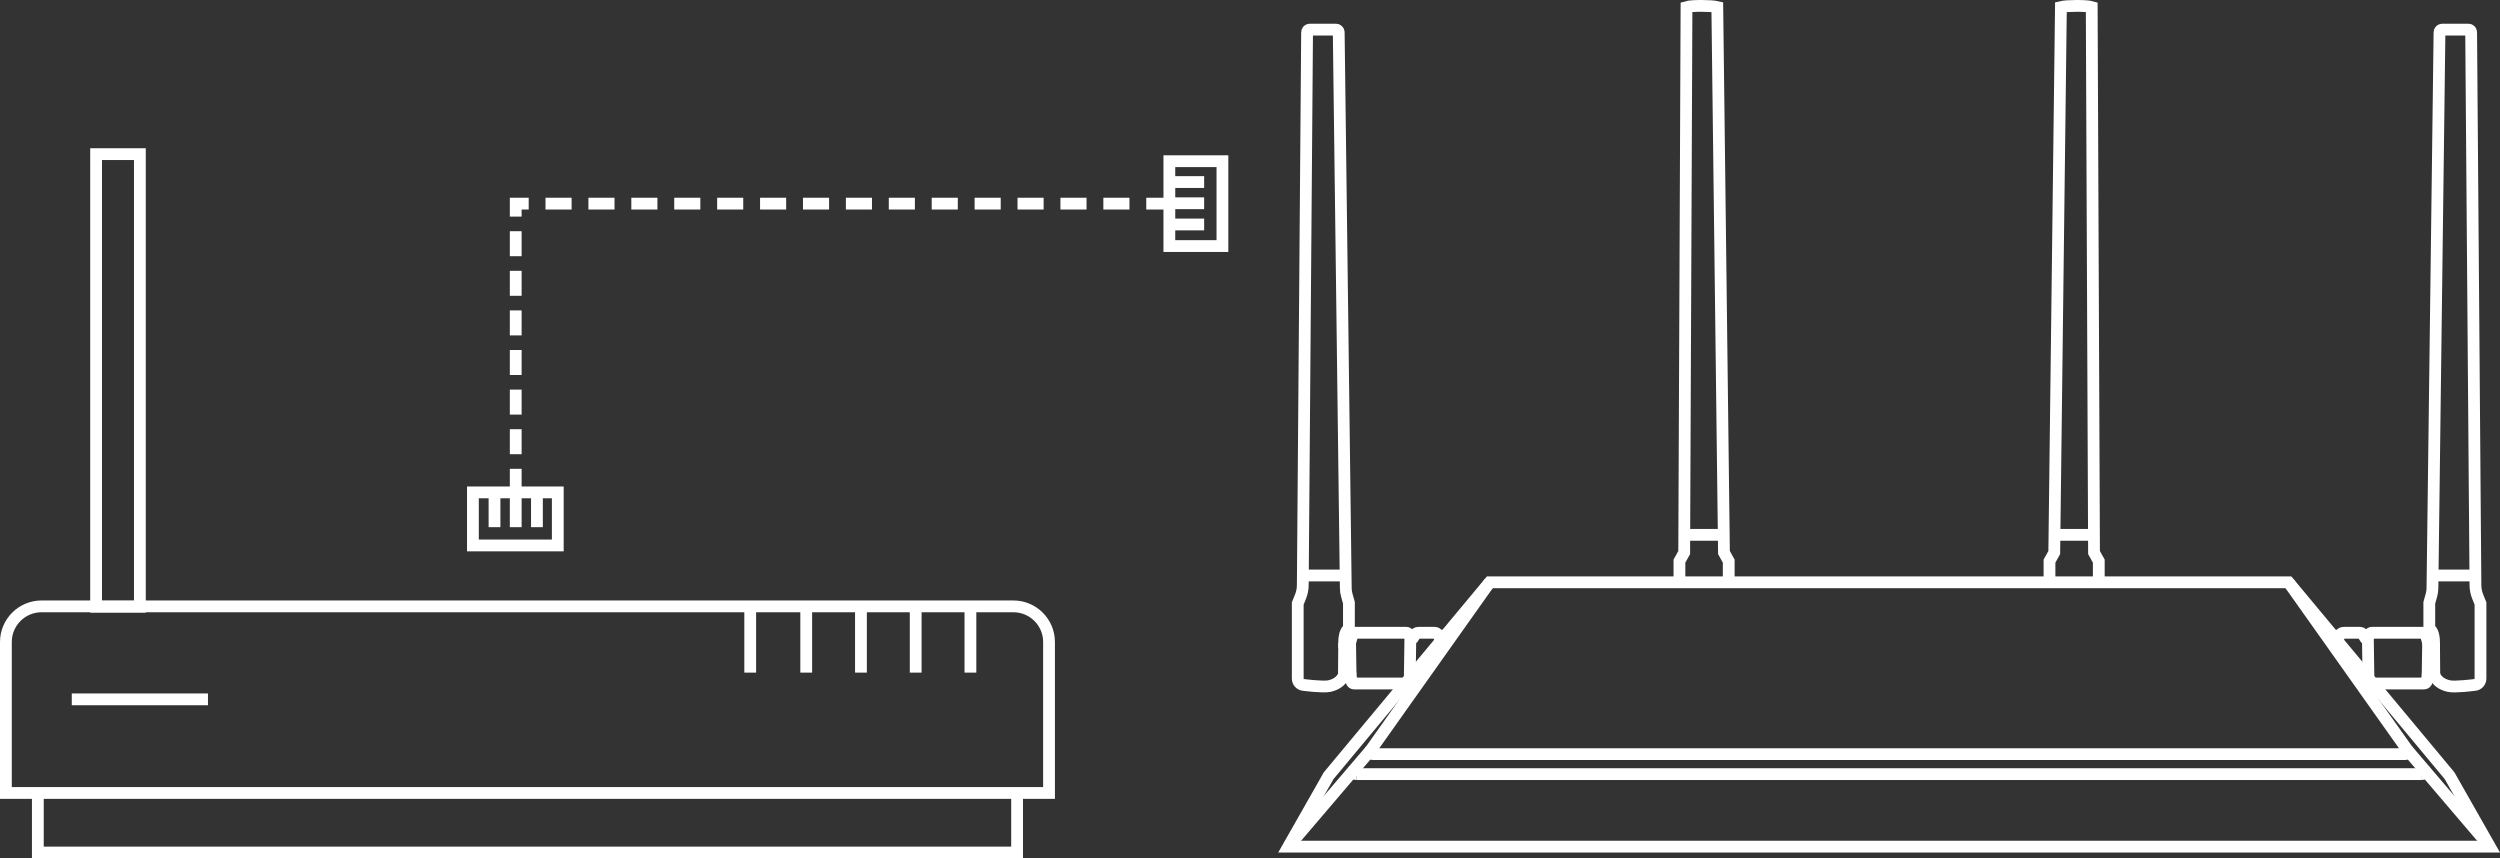 <?xml version="1.0" encoding="utf-8"?>
<!-- Generator: Adobe Illustrator 16.0.0, SVG Export Plug-In . SVG Version: 6.00 Build 0)  -->
<!DOCTYPE svg PUBLIC "-//W3C//DTD SVG 1.1//EN" "http://www.w3.org/Graphics/SVG/1.1/DTD/svg11.dtd">
<svg version="1.1" id="Layer_1" xmlns="http://www.w3.org/2000/svg" xmlns:xlink="http://www.w3.org/1999/xlink" x="0px" y="0px"
	 width="2121.188px" height="728.336px" viewBox="-1153.538 -61 2121.188 728.336"
	 enable-background="new -1153.538 -61 2121.188 728.336" xml:space="preserve">
<rect x="-1153.538" y="-61" width="2121.188" height="728.336" fill="#333333" stroke="none"/>
<g>
	<path id="XMLID_323_" fill="none" stroke="#FFFFFF" stroke-width="10" stroke-miterlimit="10" d="M-263.461,611.813h-885.076
		v-128.07c0-16.715,13.549-30.264,30.266-30.264h824.547c16.715,0,30.266,13.549,30.266,30.264L-263.461,611.813L-263.461,611.813z"
		/>
	<polyline id="XMLID_364_" fill="none" stroke="#FFFFFF" stroke-width="10" stroke-miterlimit="10" points="-1121.436,611.813 
		-1121.436,662.336 -290.563,662.336 -290.563,611.813 	"/>
	
		<line id="XMLID_390_" fill="none" stroke="#FFFFFF" stroke-width="10" stroke-miterlimit="10" x1="-1092.639" y1="532.379" x2="-977.081" y2="532.379"/>
	
		<line id="XMLID_391_" fill="none" stroke="#FFFFFF" stroke-width="10" stroke-miterlimit="10" x1="-517" y1="453.54" x2="-517" y2="509.698"/>
	
		<line id="XMLID_392_" fill="none" stroke="#FFFFFF" stroke-width="10" stroke-miterlimit="10" x1="-423.04" y1="453.54" x2="-423.04" y2="509.698"/>
	
		<line id="XMLID_393_" fill="none" stroke="#FFFFFF" stroke-width="10" stroke-miterlimit="10" x1="-330.161" y1="453.54" x2="-330.161" y2="509.698"/>
	
		<line id="XMLID_394_" fill="none" stroke="#FFFFFF" stroke-width="10" stroke-miterlimit="10" x1="-469.479" y1="453.54" x2="-469.479" y2="509.698"/>
	
		<line id="XMLID_395_" fill="none" stroke="#FFFFFF" stroke-width="10" stroke-miterlimit="10" x1="-376.6" y1="453.54" x2="-376.6" y2="509.698"/>
	
		<rect id="XMLID_396_" x="-1071.999" y="69.781" fill="none" stroke="#FFFFFF" stroke-width="10" stroke-miterlimit="10" width="37.139" height="384.024"/>
</g>
<g id="XMLID_1795_">
	<path id="XMLID_1836_" fill="none" stroke="#FFFFFF" stroke-width="10" stroke-miterlimit="10" d="M-60.407,657.336"/>
	
		<line id="XMLID_1835_" fill="none" stroke="#FFFFFF" stroke-width="10" stroke-miterlimit="10" x1="-60.407" y1="657.336" x2="9.62" y2="575.245"/>
	<path id="XMLID_1834_" fill="none" stroke="#FFFFFF" stroke-width="10" stroke-miterlimit="10" d="M-2.75,595.826
		c-1.862,0.004-2.974-2.337-1.896-3.857"/>
	<path id="XMLID_1833_" fill="none" stroke="#FFFFFF" stroke-width="10" stroke-miterlimit="10" d="M313.245,433.072V415.09
		l-4.041-7.272l-5.657-462.875c-5.01-1.219-21.856-1.296-26.131,0l-1.952,462.875l-4.041,7.272v17.981"/>
	<path id="XMLID_1831_" fill="none" stroke="#FFFFFF" stroke-width="10" stroke-miterlimit="10" d="M72.679,478.38h-5.519
		l-0.867-1.182c-0.598-0.814-1.548-1.295-2.558-1.295H49.895c-1.076,0-2.079,0.546-2.663,1.447l-1.284,1.985H43.12l-1.546-2.388
		c-0.422-0.652-1.146-1.047-1.923-1.047H-3.845c-1.022,0-1.922,0.679-2.203,1.66l-1.95,6.824l-5.051-0.337
		c0,0-0.202-9.697,4.041-11.381v-22.225l-1.798-6.36c-0.55-1.946-0.841-3.958-0.867-5.979l-5.994-471.708
		c-0.016-1.254-1.036-2.262-2.29-2.262h-22.269c-1.259,0-2.281,1.015-2.291,2.273l-3.647,469.103
		c-0.023,3.326-0.678,6.618-1.923,9.703l-2.358,5.837v63.706c0,2.903,2.284,5.293,5.187,5.425c0,0,16.224,2.084,21.485,0.979
		c5.116-1.078,10.234-3.771,12.525-9.496h5.656l0.736,5.298c0.155,1.133,1.125,1.977,2.269,1.977h43.916"/>
	
		<line id="XMLID_1830_" fill="none" stroke="#FFFFFF" stroke-width="10" stroke-miterlimit="10" x1="43.119" y1="479.339" x2="42.615" y2="514.49"/>
	
		<line id="XMLID_1829_" fill="none" stroke="#FFFFFF" stroke-width="10" stroke-miterlimit="10" x1="-7.999" y1="484.39" x2="-7.594" y2="511.666"/>
	
		<line id="XMLID_1828_" fill="none" stroke="#FFFFFF" stroke-width="10" stroke-miterlimit="10" x1="-13.049" y1="484.39" x2="-13.251" y2="511.666"/>
	<polygon id="XMLID_1826_" fill="none" stroke="#FFFFFF" stroke-width="10" stroke-miterlimit="10" points="-60.407,657.336 
		-26.182,597.128 110.397,433.072 788.252,433.072 924.831,597.128 959.056,657.336 	"/>
	<path id="XMLID_1824_" fill="none" stroke="#FFFFFF" stroke-width="10" stroke-miterlimit="10" d="M959.056,657.336"/>
	<path id="XMLID_1823_" fill="none" stroke="#FFFFFF" stroke-width="10" stroke-miterlimit="10" d="M788.252,433.072
		l100.778,142.174c1.078,1.52-0.012,3.622-1.875,3.619H11.494c-1.863,0.003-2.951-2.102-1.875-3.619l100.778-142.173"/>
	
		<line id="XMLID_1822_" fill="none" stroke="#FFFFFF" stroke-width="10" stroke-miterlimit="10" x1="959.056" y1="657.336" x2="889.03" y2="575.245"/>
	<path id="XMLID_1821_" fill="none" stroke="#FFFFFF" stroke-width="10" stroke-miterlimit="10" d="M901.399,595.826
		c1.862,0.004,2.974-2.337,1.896-3.857"/>
	
		<line id="XMLID_1820_" fill="none" stroke="#FFFFFF" stroke-width="10" stroke-miterlimit="10" x1="901.399" y1="595.826" x2="-2.75" y2="595.826"/>
	<path id="XMLID_1819_" fill="none" stroke="#FFFFFF" stroke-width="10" stroke-miterlimit="10" d="M585.405,433.072V415.09
		l4.041-7.272l5.657-462.875c5.01-1.219,21.856-1.296,26.131,0l1.952,462.875l4.042,7.272v17.981"/>
	<path id="XMLID_1817_" fill="none" stroke="#FFFFFF" stroke-width="10" stroke-miterlimit="10" d="M825.97,478.38h5.519
		l0.867-1.182c0.599-0.814,1.548-1.295,2.558-1.295h13.841c1.076,0,2.078,0.546,2.664,1.447l1.285,1.985h2.828l1.546-2.388
		c0.422-0.652,1.146-1.047,1.923-1.047h43.495c1.021,0,1.922,0.679,2.203,1.66l1.949,6.824l5.052-0.337c0,0,0.202-9.697-4.04-11.381
		v-22.225l1.798-6.36c0.55-1.946,0.842-3.958,0.867-5.979l5.993-471.707c0.017-1.254,1.036-2.262,2.291-2.262h22.269
		c1.259,0,2.281,1.016,2.291,2.273l3.646,469.103c0.025,3.326,0.68,6.618,1.926,9.702l2.355,5.838v63.706
		c0,2.903-2.284,5.293-5.185,5.425c0,0-16.226,2.084-21.485,0.979c-5.118-1.078-10.236-3.771-12.527-9.496h-5.654l-0.735,5.298
		c-0.158,1.133-1.126,1.978-2.271,1.978h-43.916"/>
	
		<line id="XMLID_1816_" fill="none" stroke="#FFFFFF" stroke-width="10" stroke-miterlimit="10" x1="855.531" y1="479.339" x2="856.033" y2="514.49"/>
	
		<line id="XMLID_1815_" fill="none" stroke="#FFFFFF" stroke-width="10" stroke-miterlimit="10" x1="906.648" y1="484.39" x2="906.244" y2="511.666"/>
	
		<line id="XMLID_1814_" fill="none" stroke="#FFFFFF" stroke-width="10" stroke-miterlimit="10" x1="911.699" y1="484.39" x2="911.901" y2="511.666"/>
	
		<line id="XMLID_1799_" fill="none" stroke="#FFFFFF" stroke-width="10" stroke-miterlimit="10" x1="-48.1" y1="427.284" x2="-11.804" y2="427.284"/>
	
		<line id="XMLID_1798_" fill="none" stroke="#FFFFFF" stroke-width="10" stroke-miterlimit="10" x1="275.527" y1="392.799" x2="309.021" y2="392.799"/>
	
		<line id="XMLID_1797_" fill="none" stroke="#FFFFFF" stroke-width="10" stroke-miterlimit="10" x1="589.628" y1="392.799" x2="623.123" y2="392.799"/>
	
		<line id="XMLID_1796_" fill="none" stroke="#FFFFFF" stroke-width="10" stroke-miterlimit="10" x1="910.46" y1="427.284" x2="946.501" y2="427.284"/>
</g>
<line fill="none" x1="238.15" y1="121.836" x2="548.15" y2="121.836"/>
<g>
	<g>
		
			<line fill="none" stroke="#FFFFFF" stroke-width="10" stroke-linecap="square" stroke-miterlimit="10" x1="-715.961" y1="347.778" x2="-715.961" y2="341.778"/>
		
			<line fill="none" stroke="#FFFFFF" stroke-width="10" stroke-linecap="square" stroke-miterlimit="10" stroke-dasharray="11.2,22.4" x1="-715.961" y1="319.377" x2="-715.961" y2="128.978"/>
		<polyline fill="none" stroke="#FFFFFF" stroke-width="10" stroke-linecap="square" stroke-miterlimit="10" points="
			-715.961,117.778 -715.961,111.778 -709.961,111.778 		"/>
		
			<line fill="none" stroke="#FFFFFF" stroke-width="10" stroke-linecap="square" stroke-miterlimit="10" stroke-dasharray="12.136,24.273" x1="-685.688" y1="111.778" x2="-188.098" y2="111.778"/>
		
			<line fill="none" stroke="#FFFFFF" stroke-width="10" stroke-linecap="square" stroke-miterlimit="10" x1="-175.961" y1="111.778" x2="-169.961" y2="111.778"/>
	</g>
</g>
<rect x="-752.28" y="356.778" fill="none" stroke="#FFFFFF" stroke-width="10" stroke-linecap="square" stroke-miterlimit="10" width="72.007" height="45.021"/>
<line fill="none" stroke="#FFFFFF" stroke-width="10" stroke-linecap="square" stroke-miterlimit="10" x1="-715.961" y1="357.778" x2="-715.961" y2="381.289"/>
<line fill="none" stroke="#FFFFFF" stroke-width="10" stroke-linecap="square" stroke-miterlimit="10" x1="-697.961" y1="357.778" x2="-697.961" y2="381.289"/>
<line fill="none" stroke="#FFFFFF" stroke-width="10" stroke-linecap="square" stroke-miterlimit="10" x1="-733.961" y1="357.778" x2="-733.961" y2="381.289"/>
<rect x="-161.364" y="75.774" fill="none" stroke="#FFFFFF" stroke-width="10" stroke-linecap="square" stroke-miterlimit="10" width="45.021" height="72.007"/>
<line fill="none" stroke="#FFFFFF" stroke-width="10" stroke-linecap="square" stroke-miterlimit="10" x1="-160.364" y1="111.463" x2="-136.853" y2="111.463"/>
<line fill="none" stroke="#FFFFFF" stroke-width="10" stroke-linecap="square" stroke-miterlimit="10" x1="-160.364" y1="93.463" x2="-136.853" y2="93.463"/>
<line fill="none" stroke="#FFFFFF" stroke-width="10" stroke-linecap="square" stroke-miterlimit="10" x1="-160.364" y1="129.463" x2="-136.853" y2="129.463"/>
</svg>
